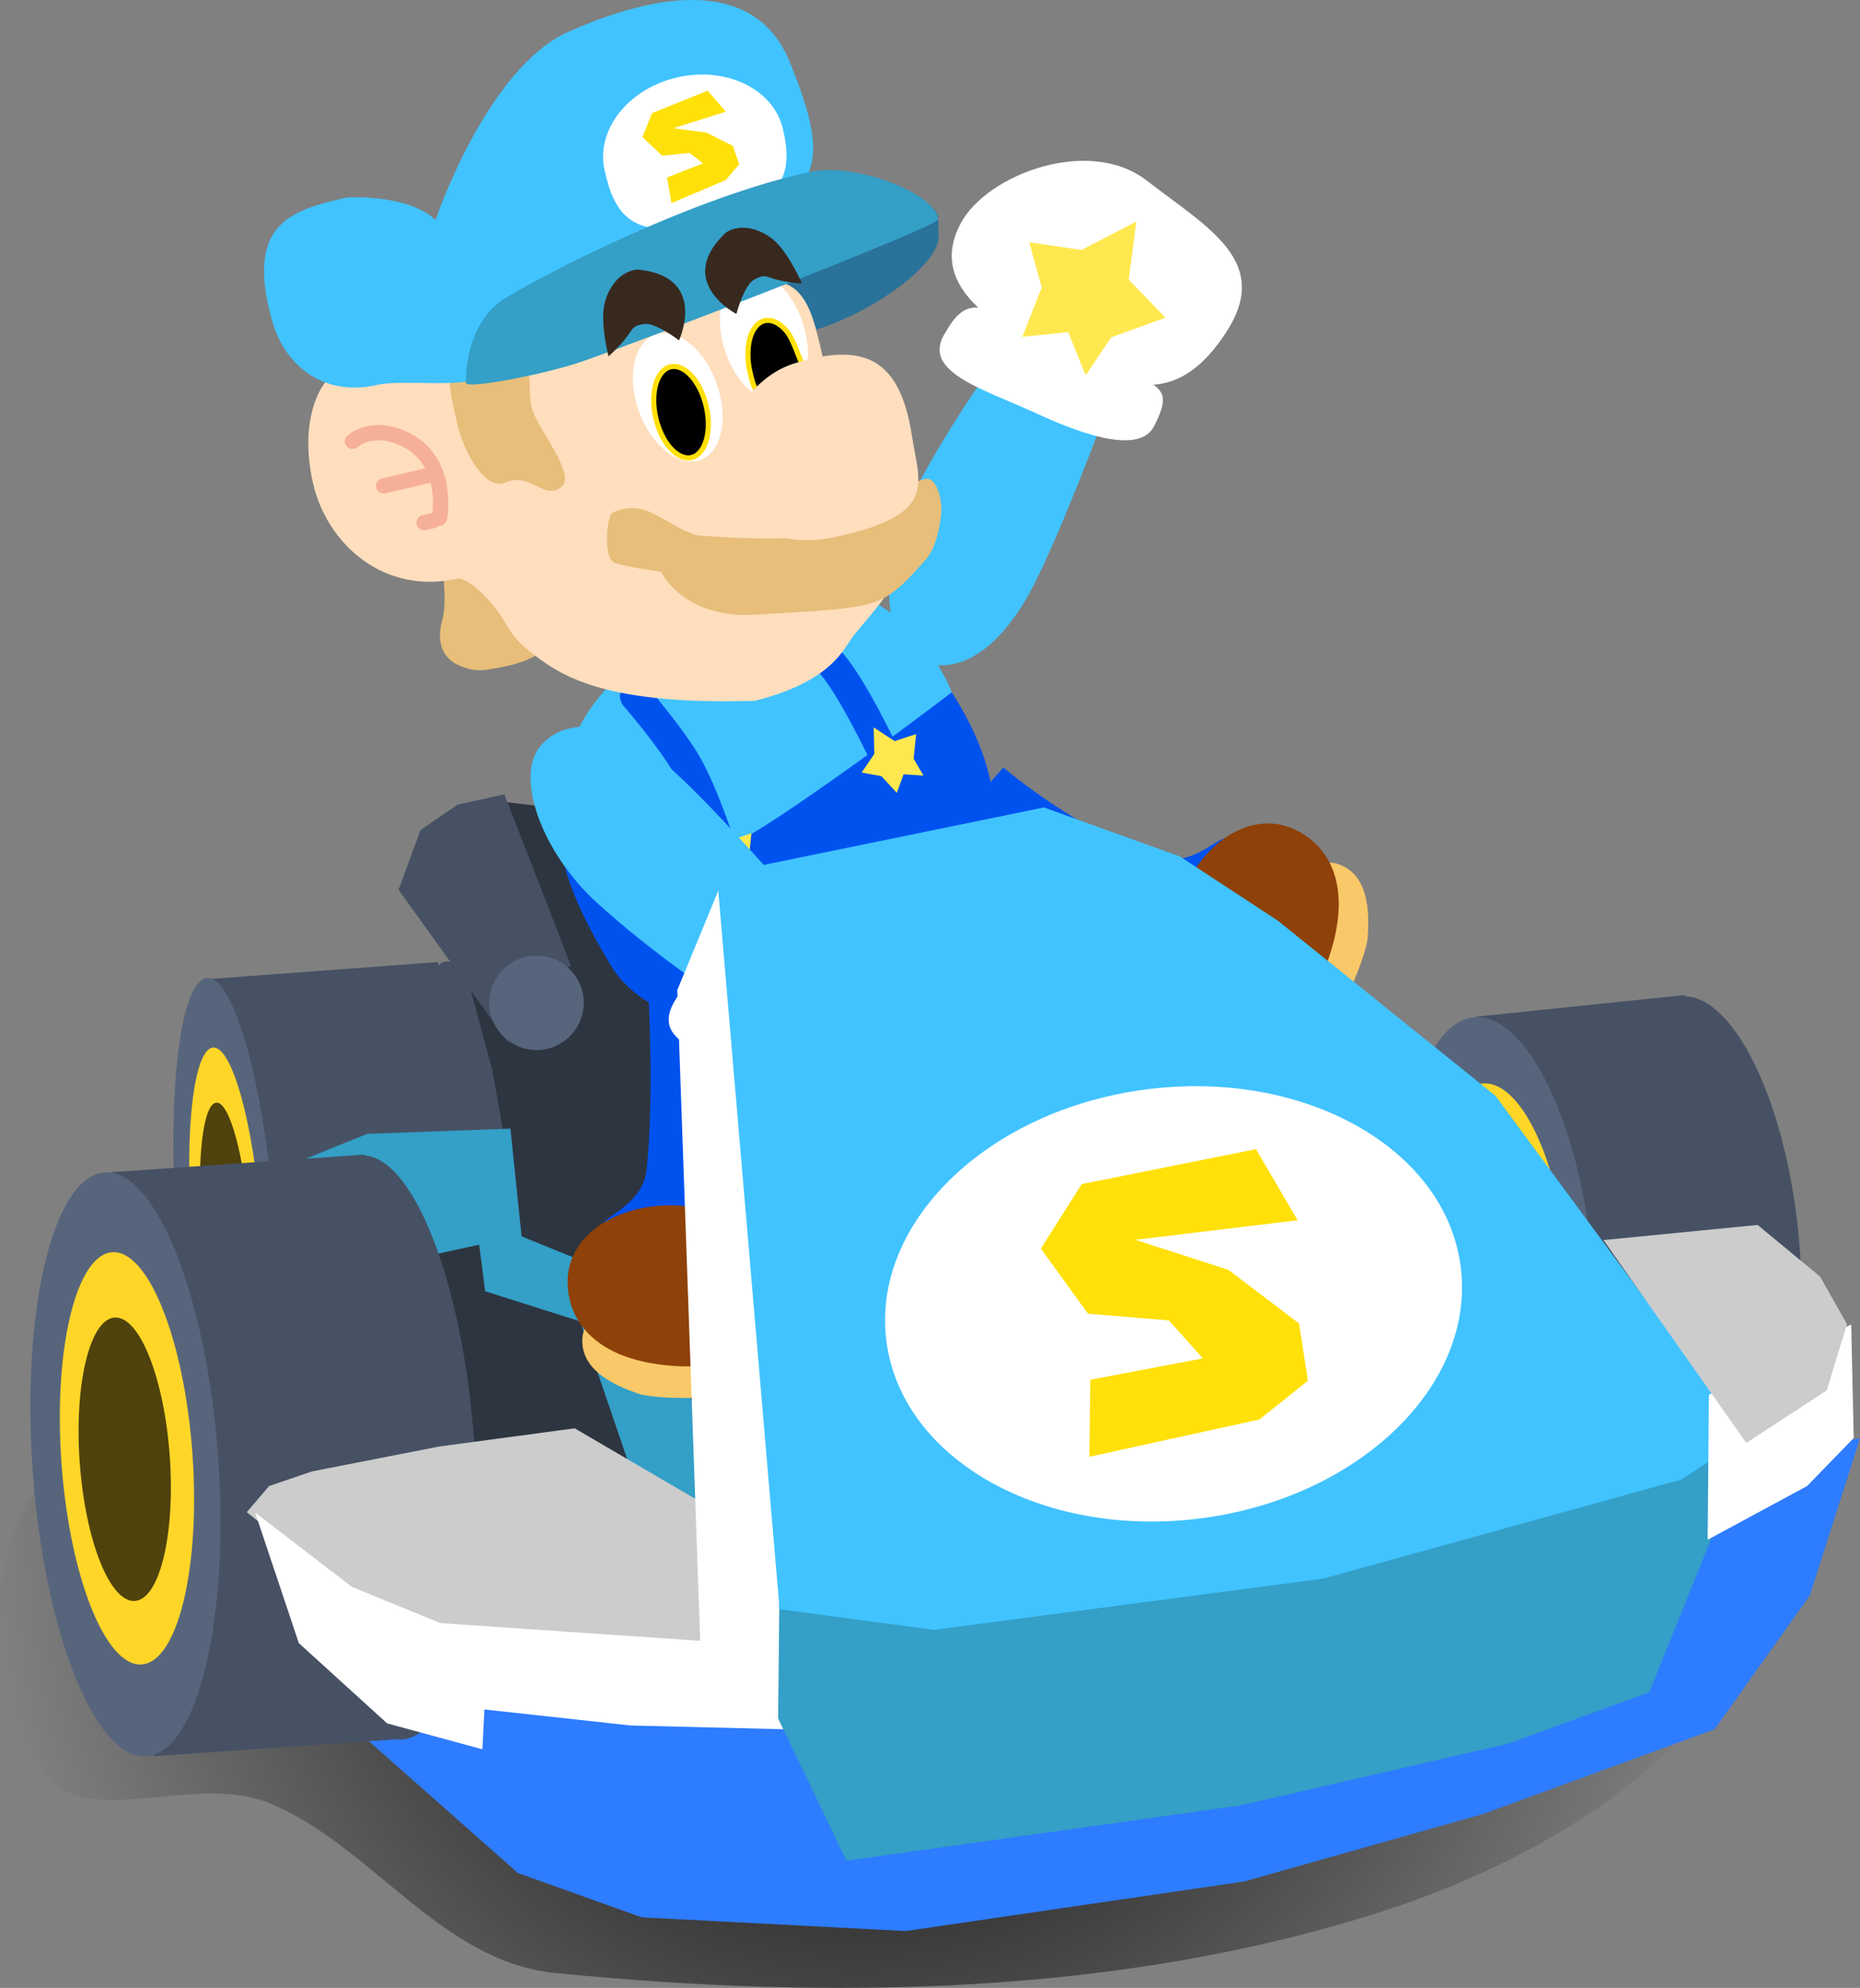 <svg version="1.1" xmlns="http://www.w3.org/2000/svg" xmlns:xlink="http://www.w3.org/1999/xlink" width="182.157" height="194.607" viewBox="0,0,182.157,194.607"><rect x="0" y="0" width="182.157" height="194.607" fill="#808080" stroke="none"/><defs><radialGradient cx="328.513" cy="293.708" r="84.644" gradientUnits="userSpaceOnUse" id="color-1"><stop offset="0" stop-color="#000000"/><stop offset="1" stop-color="#000000" stop-opacity="0"/></radialGradient></defs><g transform="translate(-244.35,-143.634)"><g data-paper-data="{&quot;isPaintingLayer&quot;:true}" fill-rule="nonzero" stroke-linejoin="miter" stroke-miterlimit="10" stroke-dasharray="" stroke-dashoffset="0" style="mix-blend-mode: normal"><g stroke="none" stroke-width="0" stroke-linecap="butt"><g data-paper-data="{&quot;origPos&quot;:null,&quot;origRot&quot;:0}"><path d="M345.502,201.071c-3.393,6.541 -7.771,8.937 -11.343,7.084c-3.572,-1.853 -3.645,-9.867 -0.252,-16.408c3.393,-6.541 7.595,-12.252 7.595,-12.252l10.783,5.437c0,0 -4.054,10.878 -6.783,16.139z" data-paper-data="{&quot;origRot&quot;:0,&quot;origPos&quot;:null}" fill="#41c3ff"/><g data-paper-data="{&quot;origPos&quot;:null}" fill="#ffffff"><path d="M364.353,176.285c-4.341,6.548 -8.723,5.816 -15.175,2.836c-6.453,-2.98 -14.271,-7.025 -10.737,-13.632c2.563,-4.793 12.561,-8.538 18.188,-4.196c6.14,4.738 12.374,7.979 7.725,14.992z" data-paper-data="{&quot;origRot&quot;:0,&quot;origPos&quot;:null}"/><path d="M357.386,185.336c-1.357,2.706 -6.59,1.06 -11.569,-1.247c-4.979,-2.307 -11.109,-3.969 -9.034,-7.647c2.321,-4.115 3.498,-3.259 11.541,0.712c9.162,4.524 11.386,3.548 9.062,8.182z" data-paper-data="{&quot;origRot&quot;:0,&quot;origPos&quot;:null}"/></g></g><path d="M345.145,167.347l5.118,0.759l5.377,-2.784l-0.749,5.689l3.599,3.716l-5.315,1.93l-2.501,3.715l-1.714,-4.223l-4.487,0.459l1.9,-4.841z" data-paper-data="{&quot;origPos&quot;:null,&quot;origRot&quot;:0}" fill="#ffe84f"/></g><g data-paper-data="{&quot;origPos&quot;:null,&quot;index&quot;:null,&quot;origRot&quot;:0}" stroke="none" stroke-width="0" stroke-linecap="butt"><path d="M357.835,227.567c3.308,1.009 5.922,-2.194 6.609,-1.813c2.779,1.541 4.344,3.702 3.943,9.097c-0.497,6.683 -2.64,11.291 -7.813,15.551c-3.523,2.902 -4.208,-1.034 -7.743,-3.921c-1.268,-1.036 -3.032,-2.105 -6.75,-3.869c-4.649,-2.206 -12.448,-8.6 -12.448,-8.6c0,0 1.929,-5.406 3.888,-8.73c1.546,-2.623 5.093,-6.51 5.093,-6.51c0,0 7.573,6.462 15.221,8.796z" data-paper-data="{&quot;origPos&quot;:null}" fill="#0052ef"/><path d="M375.479,228.249c2.771,1.014 3.045,4.312 2.802,7.254c-0.159,1.927 -3.516,10.329 -7.528,13.64c-1.245,1.028 -3.374,1.454 -3.374,1.454c0,0 -0.771,3.778 -1.802,3.389c-0.819,-0.309 -2.226,-0.801 -2.362,-1.753c-0.581,-4.101 2.396,-12.221 3.82,-16.111c1.954,-5.34 5.735,-8.864 8.444,-7.873z" data-paper-data="{&quot;origPos&quot;:null}" fill="#f9c869"/><path d="M372.488,225.635c2.888,2.159 4.019,6.254 1.809,12.291c-2.21,6.036 -8.074,11.212 -8.074,11.212c0,0 -1.37,4.454 -2.523,4.132c-2.388,-0.666 -6.189,-2.011 -5.992,-2.934c0.73,-3.41 0.945,-2.637 1.59,-7.209c0.418,-2.96 -0.519,-8.504 0.508,-11.312c2.21,-6.036 7.926,-9.735 12.681,-6.18z" data-paper-data="{&quot;origPos&quot;:null}" fill="#8e4108"/></g><path d="M323.539,245.591c20.437,-3.657 41.985,6.782 59.926,17.22c13.899,8.085 32.988,20.007 32.438,36.091c-1.11,15.881 -20.864,26.9 -35.963,31.781c-25.781,8.337 -54.232,8.769 -81.225,6.099c-11.246,-1.117 -17.939,-12.482 -27.942,-16.612c-7.578,-3.147 -18.66,3.049 -22.562,-3.446c-5.145,-8.641 -5.641,-22.762 1.531,-29.484c20.501,-19.411 46.374,-36.733 73.797,-41.649z" data-paper-data="{&quot;origPos&quot;:null}" fill="url(#color-1)" stroke="none" stroke-width="1" stroke-linecap="round"/><g data-paper-data="{&quot;origPos&quot;:null}" stroke="none" stroke-linecap="butt"><path d="M288.035,237.752c1.329,-0.099 2.742,2.58 3.948,6.987c1.207,4.407 2.209,10.543 2.718,17.358c0.51,6.815 0.432,13.031 -0.106,17.568c-0.538,4.537 -1.536,7.394 -2.865,7.492c-1.329,0.099 -2.741,-2.58 -3.948,-6.987c-1.207,-4.407 -2.209,-10.543 -2.718,-17.358c-0.51,-6.815 -0.432,-13.031 0.106,-17.568c0.538,-4.537 1.536,-7.394 2.865,-7.492z" fill="#465164" stroke-width="1.106"/><path d="M265.089,239.461l22.165,-1.645l3.746,49.401l-22.165,1.645z" fill="#465164" stroke-width="1.88"/><g><path d="M261.775,246.872c0.538,-4.537 1.536,-7.394 2.865,-7.492c1.329,-0.099 2.741,2.579 3.948,6.987c1.207,4.407 2.209,10.543 2.718,17.358c0.51,6.815 0.432,13.031 -0.106,17.568c-0.538,4.537 -1.536,7.394 -2.865,7.492c-1.329,0.099 -2.741,-2.58 -3.948,-6.987c-1.207,-4.407 -2.209,-10.543 -2.718,-17.358c-0.51,-6.815 -0.432,-13.031 0.106,-17.568z" fill="#57657c" stroke-width="1.106"/><path d="M265.22,246.187c0.938,-0.07 1.935,1.821 2.787,4.932c0.852,3.111 1.559,7.442 1.919,12.253c0.36,4.811 0.305,9.199 -0.075,12.401c-0.38,3.202 -1.084,5.219 -2.023,5.289c-0.938,0.07 -1.935,-1.821 -2.787,-4.932c-0.852,-3.111 -1.559,-7.442 -1.919,-12.253c-0.36,-4.811 -0.305,-9.198 0.075,-12.401c0.38,-3.202 1.084,-5.219 2.023,-5.289z" fill="#ffd628" stroke-width="0.781"/><g fill="#4f420c" stroke-width="0.537"><path d="M265.536,251.58c0.645,-0.048 1.33,1.252 1.916,3.391c0.586,2.139 1.072,5.116 1.319,8.424c0.247,3.307 0.21,6.324 -0.051,8.526c-0.261,2.202 -0.745,3.588 -1.391,3.636c-0.645,0.048 -1.33,-1.252 -1.916,-3.391c-0.586,-2.139 -1.072,-5.116 -1.319,-8.424c-0.247,-3.307 -0.21,-6.324 0.051,-8.526c0.261,-2.202 0.745,-3.588 1.391,-3.636z"/></g></g></g><path d="M284.551,256.316l9.454,0.203l-1.431,-8.099l-3.108,-11.478l4.266,-14.799l12.475,1.471l4.476,12.866l22.057,50.734l-26.558,8.209l-25.967,0.791z" data-paper-data="{&quot;origPos&quot;:null}" fill="#2d3540" stroke="none" stroke-width="1.086" stroke-linecap="round"/><g data-paper-data="{&quot;origPos&quot;:null}" stroke="none" stroke-width="1.086"><path d="M283.383,230.741l2.156,-5.855l3.627,-2.487l4.579,-0.997l6.535,16.8l-4.826,1.807l-1.324,5.693z" fill="#465164" stroke-linecap="round"/><path d="M297.138,237.189c1.274,0.066 2.401,0.643 3.193,1.523c0.793,0.879 1.25,2.06 1.184,3.334c-0.066,1.274 -0.643,2.401 -1.523,3.193c-0.879,0.793 -2.06,1.25 -3.334,1.184c-1.274,-0.066 -2.401,-0.643 -3.193,-1.523c-0.793,-0.879 -1.25,-2.06 -1.184,-3.334c0.066,-1.274 0.643,-2.401 1.523,-3.193c0.879,-0.793 2.06,-1.25 3.334,-1.184z" fill="#57657c" stroke-linecap="butt"/></g><path d="M396.227,289.043l30.28,-4.6l-4.914,15.383l-9.322,13.096l-22.653,8.289l-23.388,6.604l-33.174,4.862l-25.856,-1.343l-12.121,-4.333l-17.312,-15.302l-7.031,-15.18l57.096,9.961z" data-paper-data="{&quot;origPos&quot;:null}" fill="#2e7cff" stroke="none" stroke-width="1.086" stroke-linecap="round"/><path d="M267.707,259.735l12.611,-5.106l14.018,-0.507l1.098,10.551l5.239,2.124l5.565,3.787l4.659,5.386l4.083,16.467l-8.805,-4.778l-5,-14.663l-9.312,-2.953l-0.586,-4.557l-18.314,3.987z" data-paper-data="{&quot;origPos&quot;:null}" fill="#349fc7" stroke="none" stroke-width="1.086" stroke-linecap="round"/><g data-paper-data="{&quot;origPos&quot;:null}" stroke="none" stroke-linecap="butt"><path d="M408.879,241.176c2.51,-0.26 5.063,2.181 7.158,6.334c2.095,4.154 3.733,10.02 4.415,16.611c0.682,6.59 0.282,12.668 -0.918,17.163c-1.2,4.495 -3.198,7.407 -5.708,7.667c-2.51,0.26 -5.063,-2.181 -7.158,-6.334c-2.095,-4.154 -3.733,-10.02 -4.415,-16.611c-0.682,-6.59 -0.282,-12.668 0.918,-17.163c1.2,-4.495 3.198,-7.407 5.708,-7.667z" fill="#465164" stroke-width="1.527"/><path d="M388.857,243.166l20.475,-2.12l4.947,47.775l-20.475,2.12z" fill="#465164" stroke-width="1.76"/><path d="M388.646,243.233c2.51,-0.26 5.063,2.181 7.158,6.334c2.095,4.154 3.733,10.02 4.415,16.611c0.682,6.59 0.282,12.668 -0.918,17.163c-1.2,4.495 -3.198,7.407 -5.708,7.667c-2.51,0.26 -5.063,-2.181 -7.158,-6.334c-2.095,-4.154 -3.733,-10.02 -4.415,-16.611c-0.682,-6.59 -0.282,-12.668 0.918,-17.163c1.2,-4.495 3.198,-7.407 5.708,-7.667z" fill="#57657c" stroke-width="1.527"/><g fill="#ffd628" stroke-width="1.078"><path d="M385.49,255.114c0.847,-3.173 2.258,-5.228 4.029,-5.412c1.772,-0.183 3.574,1.539 5.053,4.471c1.479,2.932 2.635,7.073 3.117,11.725c0.482,4.652 0.199,8.942 -0.648,12.115c-0.847,3.173 -2.258,5.228 -4.03,5.412c-1.772,0.184 -3.574,-1.539 -5.053,-4.471c-1.479,-2.932 -2.635,-7.073 -3.117,-11.725c-0.482,-4.652 -0.199,-8.942 0.648,-12.115z"/></g><g fill="#4f420c" stroke-width="0.741"><path d="M389.844,255.057c1.218,-0.126 2.457,1.058 3.474,3.074c1.017,2.016 1.812,4.863 2.143,8.061c0.331,3.198 0.137,6.148 -0.445,8.329c-0.582,2.181 -1.552,3.594 -2.77,3.721c-1.218,0.126 -2.457,-1.058 -3.474,-3.074c-1.017,-2.016 -1.812,-4.863 -2.143,-8.061c-0.331,-3.198 -0.137,-6.148 0.445,-8.329c0.582,-2.181 1.552,-3.594 2.77,-3.721z"/></g></g><g data-paper-data="{&quot;origPos&quot;:null}" stroke="none" stroke-linecap="butt"><path d="M279.653,256.75c2.506,-0.175 5.007,2.87 7.022,7.93c2.015,5.06 3.543,12.137 4.106,20.023c0.564,7.887 0.057,15.105 -1.218,20.394c-1.275,5.289 -3.318,8.65 -5.824,8.825c-2.506,0.174 -5.007,-2.87 -7.022,-7.93c-2.015,-5.06 -3.543,-12.137 -4.106,-20.023c-0.564,-7.887 -0.057,-15.105 1.218,-20.394c1.275,-5.289 3.318,-8.65 5.824,-8.825z" fill="#465164" stroke-width="1.621"/><path d="M255.331,258.383l24.683,-1.719l4.12,57.17l-24.683,1.719z" fill="#465164" stroke-width="2.112"/><g><path d="M254.59,258.405c2.506,-0.175 5.007,2.87 7.022,7.93c2.015,5.06 3.543,12.137 4.106,20.023c0.564,7.887 0.057,15.105 -1.218,20.394c-1.275,5.289 -3.318,8.65 -5.824,8.825c-2.506,0.174 -5.007,-2.87 -7.022,-7.93c-2.015,-5.06 -3.543,-12.137 -4.106,-20.023c-0.564,-7.887 -0.057,-15.105 1.218,-20.394c1.275,-5.289 3.318,-8.65 5.824,-8.825z" fill="#57657c" stroke-width="1.621"/><path d="M251.23,272.45c0.9,-3.734 2.342,-6.106 4.111,-6.229c1.769,-0.123 3.534,2.026 4.956,5.598c1.422,3.572 2.501,8.567 2.899,14.134c0.398,5.567 0.04,10.662 -0.86,14.396c-0.9,3.734 -2.342,6.106 -4.111,6.229c-1.769,0.123 -3.534,-2.026 -4.956,-5.598c-1.422,-3.572 -2.501,-8.567 -2.899,-14.134c-0.398,-5.567 -0.04,-10.662 0.86,-14.396z" fill="#ffd628" stroke-width="1.144"/><g fill="#4f420c" stroke-width="0.787"><path d="M252.748,276.898c0.619,-2.567 1.61,-4.198 2.826,-4.283c1.216,-0.085 2.43,1.393 3.408,3.849c0.978,2.456 1.719,5.89 1.993,9.717c0.274,3.827 0.028,7.33 -0.591,9.897c-0.619,2.567 -1.61,4.198 -2.827,4.283c-1.216,0.085 -2.43,-1.393 -3.408,-3.849c-0.978,-2.456 -1.719,-5.89 -1.993,-9.717c-0.273,-3.827 -0.027,-7.33 0.591,-9.897z"/></g></g></g><path d="M268.518,291.67l2.191,-2.561l4.189,-1.429l12.472,-2.439l13.261,-1.781l11.982,7.001l0.712,14.029l-26.451,-1.785l-9.863,-4.216z" data-paper-data="{&quot;origPos&quot;:null}" fill="#cccccc" stroke="none" stroke-width="1.086" stroke-linecap="round"/><g data-paper-data="{&quot;origPos&quot;:null,&quot;origRot&quot;:0,&quot;index&quot;:null}"><path d="M337.801,211.79c8.481,13.604 2.049,22.766 -7.818,28.667c-9.867,5.901 -21.897,4.241 -25.845,-2.361c-4.283,-7.162 -6.836,-13.376 -4.038,-21.238c2.085,-5.858 8.966,-7.817 14.302,-11.008c9.867,-5.901 15.086,-7.394 23.399,5.941z" data-paper-data="{&quot;origPos&quot;:null}" fill="#0052ef" stroke="none" stroke-width="0" stroke-linecap="butt"/><path d="M325.541,201.139c8.641,1.235 12.027,10.261 12.027,10.261c0,0 -10.426,7.999 -18.169,12.982c-7.102,4.571 -15.874,6.494 -15.874,6.494c0,0 -6.001,-8.58 -2.906,-15.162c2.025,-4.307 5.389,-7.332 10.214,-10.377c4.825,-3.045 11.05,-4.721 14.708,-4.199z" data-paper-data="{&quot;origPos&quot;:null}" fill="#41c3ff" stroke="none" stroke-width="0" stroke-linecap="butt"/><path d="M320.341,203.083c0,0 4.048,3.613 5.927,6.117c2.413,3.217 5.532,10.106 5.532,10.106" data-paper-data="{&quot;origPos&quot;:null,&quot;origRot&quot;:0}" fill="none" stroke="#0052ef" stroke-width="3" stroke-linecap="round"/><path d="M306.565,211.77c0,0 3.548,4.105 5.088,6.83c1.978,3.501 4.182,10.736 4.182,10.736" data-paper-data="{&quot;origPos&quot;:null}" fill="none" stroke="#0052ef" stroke-width="3" stroke-linecap="round"/><path d="M328.733,219.265l1.248,-1.833l-0.071,-2.594l2.055,1.351l2.105,-0.695l-0.247,2.411l0.967,1.658l-1.949,-0.127l-0.66,1.817l-1.513,-1.636z" data-paper-data="{&quot;origPos&quot;:null}" fill="#ffe84f" stroke="none" stroke-width="0" stroke-linecap="butt"/></g><path d="M312.601,228.981l1.248,-1.833l-0.071,-2.594l2.055,1.351l2.105,-0.695l-0.247,2.411l0.967,1.658l-1.949,-0.127l-0.66,1.817l-1.513,-1.636z" data-paper-data="{&quot;origPos&quot;:null}" fill="#ffe84f" stroke="none" stroke-width="0" stroke-linecap="butt"/><g data-paper-data="{&quot;origPos&quot;:null}" stroke="none" stroke-width="0" stroke-linecap="butt"><path d="M307.73,238.749c0,0 4.001,-1.411 7.936,-1.189c3.976,0.267 7.975,1.089 7.975,1.089c0,0 2.269,9.463 2.476,14.604c0.165,4.112 0.458,6.154 0.914,7.727c1.271,4.384 4.623,6.557 0.572,8.66c-5.947,3.088 -11.026,3.254 -17.369,1.092c-5.12,-1.745 -6.495,-4.032 -6.823,-7.193c-0.081,-0.781 3.89,-1.93 4.258,-5.369c0.851,-7.95 0.061,-19.421 0.061,-19.421z" data-paper-data="{&quot;origPos&quot;:null}" fill="#0052ef"/><path d="M301.381,274.67c0.15,-2.881 4.874,-4.977 10.552,-4.682c4.136,0.215 12.774,0.659 16.318,2.801c0.824,0.498 0.724,1.985 0.687,2.86c-0.046,1.102 -3.824,0.33 -3.824,0.33c0,0 -1.226,1.791 -2.66,2.534c-4.618,2.392 -13.664,2.188 -15.499,1.579c-2.801,-0.929 -5.728,-2.474 -5.575,-5.421z" data-paper-data="{&quot;origPos&quot;:null}" fill="#f9c869"/><path d="M300.148,270.894c-1.406,-5.768 4.237,-9.578 10.657,-9.244c2.985,0.155 7.719,3.19 10.606,3.966c4.459,1.198 3.832,0.698 7.255,1.363c0.927,0.18 0.674,4.205 0.351,6.662c-0.156,1.187 -4.791,0.701 -4.791,0.701c0,0 -7.06,3.367 -13.48,3.033c-6.419,-0.333 -9.744,-2.979 -10.598,-6.482z" data-paper-data="{&quot;origPos&quot;:null}" fill="#8e4108"/></g><g data-paper-data="{&quot;origPos&quot;:null,&quot;index&quot;:null,&quot;origRot&quot;:0}" stroke="none" stroke-width="0" stroke-linecap="butt"><path d="M297.37,216.558c2.706,-2.978 7.644,-2.253 13.098,2.702c4.387,3.985 11.967,12.778 11.967,12.778l-8.223,8.845c0,0 -5.924,-3.896 -11.378,-8.851c-5.454,-4.955 -8.169,-12.496 -5.463,-15.474z" data-paper-data="{&quot;origRot&quot;:0,&quot;origPos&quot;:null}" fill="#41c3ff"/><g data-paper-data="{&quot;origPos&quot;:null}" fill="#ffffff"><path d="M336.755,235.953c6.795,4.961 2.076,10.165 -2.036,16.741c-3.768,6.026 -14.444,5.987 -18.513,2.384c-5.608,-4.968 0.318,-11.477 5.333,-16.513c5.015,-5.036 8.871,-7.244 15.216,-2.612z" data-paper-data="{&quot;origRot&quot;:0,&quot;origPos&quot;:null}"/><path d="M316.662,235.074c3.867,-3.893 8.202,-7.254 10.415,-5.188c3.789,3.538 1.365,3.395 -5.655,10.82c-6.162,6.518 -6.969,7.73 -10.575,4.677c-3.223,-2.728 1.948,-6.416 5.815,-10.309z" data-paper-data="{&quot;origRot&quot;:0,&quot;origPos&quot;:null}"/></g></g><path d="M273.614,304.486l-4.275,-12.773l9.498,7.283l8.664,3.536l25.424,1.732l-2.248,-63.697l4.237,-10.274l6.333,68.23l-0.13,14.397l-15.001,-0.368l-14.322,-1.567l-0.202,3.899l-9.333,-2.542z" data-paper-data="{&quot;origPos&quot;:null}" fill="#ffffff" stroke="none" stroke-width="1.086" stroke-linecap="round"/><path d="M320.758,292.12l95.035,-7.41l-9.919,24.588l-13.842,5.042l-26.24,6.045l-38.552,5.405l-6.684,-13.927z" data-paper-data="{&quot;origPos&quot;:null}" fill="#349fc7" stroke="none" stroke-width="1.086" stroke-linecap="round"/><path d="M314.558,229.246l32.028,-6.567l13.331,4.808l9.552,6.257l21.331,17.157l24.604,33.377l-6.391,4.195l-35.072,9.701l-38.121,5.016l-15.122,-2.02z" data-paper-data="{&quot;origPos&quot;:null}" fill="#41c3ff" stroke="none" stroke-width="1.086" stroke-linecap="round"/><path d="M356.528,250.292c7.757,-1.018 15.094,0.411 20.683,3.543c5.588,3.131 9.427,7.964 10.186,13.753c0.76,5.789 -1.703,11.449 -6.294,15.916c-4.592,4.467 -11.312,7.741 -19.069,8.758c-7.757,1.018 -15.094,-0.411 -20.683,-3.543c-5.588,-3.131 -9.427,-7.964 -10.186,-13.753c-0.76,-5.789 1.703,-11.45 6.294,-15.916c4.592,-4.467 11.312,-7.741 19.069,-8.758z" data-paper-data="{&quot;origPos&quot;:null}" fill="#ffffff" stroke="none" stroke-width="1.086" stroke-linecap="round"/><path d="M336.266,166.706c0.222,2.809 -7.086,8.126 -13.464,9.603c-5.139,1.19 -4.985,-3.94 -5.589,-6.55c-0.604,-2.609 9.6,-4.372 14.739,-5.562c5.139,-1.19 4.17,0.69 4.314,2.508z" data-paper-data="{&quot;origPos&quot;:null}" fill="#297299" stroke="none" stroke-width="0" stroke-linecap="butt"/><path d="M289.324,208.783c-1.575,-0.667 -2.279,-2.215 -1.668,-4.422c0.709,-2.56 -0.588,-6.062 0.987,-5.395c0,0 5.347,-0.467 6.226,1.512c0,0 3.569,5.476 2.895,6.64c0,0 -1.056,1.241 -4.418,1.854c-1.821,0.332 -2.447,0.478 -4.021,-0.189z" data-paper-data="{&quot;origRot&quot;:0,&quot;origPos&quot;:null}" fill="#e7be7a" stroke="none" stroke-width="0" stroke-linecap="butt"/><path d="M287.67,179.678c3.255,0.006 26.3,-7.724 30.501,-8.453c6.215,-1.079 5.801,4.852 7.653,10.882c2.13,6.933 7.788,9.005 6.852,16.197c-0.361,2.773 -2.963,5.348 -4.713,7.53c-0.993,1.237 -1.994,4.459 -9.679,6.406c-14.166,0.436 -18.756,-2.238 -21.69,-4.555c-2.981,-2.17 -2.206,-3.284 -5.276,-6.199c-0.941,-0.893 -1.897,-1.265 -2.037,-1.233c-7.423,1.719 -12.924,-3.469 -14.266,-9.267c-1.342,-5.798 0.219,-11.112 4.37,-12.073c4.151,-0.961 7.153,0.764 8.285,0.767z" data-paper-data="{&quot;origPos&quot;:null}" fill="#ffdebd" stroke="none" stroke-width="0" stroke-linecap="butt"/><path d="M323.023,175.42c1.062,3.441 0.195,6.765 -1.938,7.423c-2.133,0.658 -4.723,-1.598 -5.785,-5.039c-1.062,-3.441 -0.195,-6.764 1.938,-7.423c2.133,-0.658 4.723,1.598 5.785,5.039z" data-paper-data="{&quot;origPos&quot;:null,&quot;origRot&quot;:0}" fill="#ffffff" stroke="none" stroke-width="0" stroke-linecap="butt"/><path d="M296.418,183.553c0.432,1.867 4.423,6.536 2.933,7.741c-1.734,1.402 -3.023,-1.513 -5.525,-0.418c-1.859,0.813 -3.983,-2.684 -4.715,-5.847c-0.732,-3.163 -1.453,-6.224 0.505,-6.754c8.246,-2.232 6.071,2.115 6.803,5.277z" data-paper-data="{&quot;origPos&quot;:null}" fill="#e7be7a" stroke="none" stroke-width="0" stroke-linecap="butt"/><path d="M314.53,181.161c1.215,3.39 0.498,6.749 -1.603,7.502c-2.101,0.753 -4.789,-1.384 -6.005,-4.775c-1.215,-3.39 -0.498,-6.749 1.603,-7.502c2.101,-0.753 4.789,1.384 6.005,4.775z" data-paper-data="{&quot;origPos&quot;:null,&quot;origRot&quot;:0}" fill="#ffffff" stroke="none" stroke-width="0" stroke-linecap="butt"/><path d="M310.018,179.546c0.681,-0.158 1.414,0.197 2.047,0.896c0.633,0.7 1.166,1.745 1.45,2.97c0.284,1.225 0.263,2.398 0.003,3.305c-0.261,0.907 -0.763,1.547 -1.445,1.705c-0.681,0.158 -1.414,-0.197 -2.047,-0.896c-0.633,-0.7 -1.167,-1.745 -1.45,-2.97c-0.284,-1.225 -0.263,-2.398 -0.003,-3.305c0.261,-0.907 0.763,-1.547 1.445,-1.705z" fill="#000000" stroke="#ffe008" stroke-width="0.5" stroke-linecap="butt"/><path d="M319.238,175.033c0.681,-0.158 1.414,0.197 2.047,0.896c0.633,0.7 1.036,1.95 1.45,2.97c0.149,0.372 0.386,0.908 0.191,1.313c-0.25,0.493 -0.776,0.823 -1.249,1.119c-0.856,0.394 -1.795,1.198 -2.69,0.924c-0.788,-0.255 -0.991,-1.383 -1.191,-2.213c-0.258,-1.072 -0.263,-2.398 -0.003,-3.305c0.261,-0.907 0.763,-1.547 1.445,-1.705z" fill="#000000" stroke="#ffe008" stroke-width="0.5" stroke-linecap="round"/><path d="M321.69,149.698c4.192,10.301 2.265,11.388 -2.69,16.143c-7.22,6.929 -18.409,8.455 -26.457,14.401c-2.113,1.561 -8.672,0.475 -11.232,1.068c-5.236,1.212 -9.056,-1.846 -10.304,-6.253c-2.753,-9.72 2.079,-10.879 7.314,-12.091c0,0 5.983,-0.379 8.681,2.217c0,0 4.996,-14.897 13.073,-18.465c10.397,-4.592 18.605,-4.418 21.615,2.979z" data-paper-data="{&quot;origPos&quot;:null}" fill="#41c3ff" stroke="none" stroke-width="0" stroke-linecap="butt"/><path d="M321.031,156.28c0.906,3.914 0.54,7.101 -7.092,9.108c-8.058,2.119 -9.468,-1.151 -10.374,-5.065c-0.906,-3.914 2.269,-7.992 7.092,-9.108c4.823,-1.117 9.468,1.151 10.374,5.065z" data-paper-data="{&quot;origPos&quot;:null}" fill="#ffffff" stroke="none" stroke-width="0" stroke-linecap="butt"/><path d="M336.204,165.136c-0.001,0.648 -27.085,11.173 -34.73,13.847c-3.715,1.3 -11.499,2.781 -11.498,2.134c0.003,-2.394 0.641,-6.367 4.014,-8.396c4.076,-2.452 18.316,-9.806 29.671,-12.253c4.642,-1 12.546,2.273 12.543,4.667z" data-paper-data="{&quot;origPos&quot;:null}" fill="#349fc7" stroke="none" stroke-width="0" stroke-linecap="butt"/><path d="M310.114,163.514l-0.438,-2.507l3.525,-1.378l-1.332,-1.026l-2.671,0.276l-1.926,-1.827l0.933,-2.342l5.449,-2.197l1.782,2.054l-5.149,1.623l3.211,0.411l2.614,1.31l0.636,1.804l-1.337,1.552z" data-paper-data="{&quot;origPos&quot;:null,&quot;origRot&quot;:0}" fill="#ffe008" stroke="none" stroke-width="0" stroke-linecap="butt"/><path d="M329.757,202.669c-2.27,0.678 -5.736,0.781 -11.313,1.138c-7.23,0.462 -9.352,-4.205 -9.352,-4.205c0,0 -2.831,-0.349 -4.472,-0.831c-1.285,-0.377 -0.844,-4.706 -0.259,-4.965c3.403,-1.505 5.19,1.387 8.268,2.231c0,0 9.847,0.894 14.065,-0.339c0,0 6.152,-4.826 8.324,-5.18c1.077,-0.175 1.598,2.046 1.524,3.246c0,0 -0.232,3.221 -1.509,4.627c-1.277,1.406 -3.005,3.601 -5.275,4.278z" data-paper-data="{&quot;origPos&quot;:null}" fill="#e7be7a" stroke="none" stroke-width="0" stroke-linecap="butt"/><path d="M333.653,186.267c0.739,4.82 2.651,7.777 -7.683,9.98c-4.762,1.016 -10.011,-0.893 -10.984,-5.093c-0.972,-4.2 2.403,-10.444 7.048,-11.907c6.767,-2.132 10.436,-0.691 11.618,7.021z" data-paper-data="{&quot;origPos&quot;:null}" fill="#ffdebd" stroke="none" stroke-width="0" stroke-linecap="butt"/><path d="M278.863,186.842c0,0 1.835,-1.729 5.034,-0.261c4.589,2.106 3.492,7.768 3.492,7.768" data-paper-data="{&quot;origPos&quot;:null}" fill="none" stroke="#f6b09a" stroke-width="1.5" stroke-linecap="round"/><path d="M286.213,190.204l-4.295,0.994" data-paper-data="{&quot;origPos&quot;:null}" fill="none" stroke="#f6b09a" stroke-width="1.5" stroke-linecap="round"/><path d="M285.878,194.806l0.92,-0.213" data-paper-data="{&quot;origPos&quot;:null}" fill="none" stroke="#f6b09a" stroke-width="1.5" stroke-linecap="round"/><path d="M307.409,175.357c-1.041,0.17 -1.012,0.317 -1.618,1.181c-0.625,0.891 -1.846,1.984 -1.846,1.984c0,0 -0.722,-2.78 -0.468,-4.742c0.172,-1.332 1.196,-3.561 3.309,-3.761c6.976,0.663 4.064,6.934 4.064,6.934c0,0 -2.344,-1.801 -3.44,-1.595z" data-paper-data="{&quot;origPos&quot;:null,&quot;origRot&quot;:0}" fill="#38291e" stroke="none" stroke-width="0" stroke-linecap="butt"/><path d="M318.215,171.007c-0.994,0.507 -1.748,3.365 -1.748,3.365c0,0 -6.138,-3.182 -1.023,-7.972c1.795,-1.133 3.968,0.004 4.918,0.953c1.4,1.398 2.529,4.039 2.529,4.039c0,0 -1.635,-0.119 -2.674,-0.441c-1.007,-0.313 -1.075,-0.447 -2.002,0.055z" data-paper-data="{&quot;origPos&quot;:null,&quot;index&quot;:null,&quot;origRot&quot;:0}" fill="#38291e" stroke="none" stroke-width="0" stroke-linecap="butt"/><path d="M351.038,286.246l0.092,-7.543l11.022,-2.089l-3.32,-3.717l-7.93,-0.656l-4.614,-6.374l3.996,-6.312l17.073,-3.423l4.07,6.958l-15.885,1.917l9.131,2.95l6.9,5.242l0.867,5.601l-4.742,3.792z" data-paper-data="{&quot;origPos&quot;:null,&quot;origRot&quot;:0}" fill="#ffe008" stroke="none" stroke-width="0" stroke-linecap="butt"/><path d="M411.708,280.176l13.938,-6.889l0.245,11.124l-4.565,4.701l-9.738,5.256z" data-paper-data="{&quot;origPos&quot;:null}" fill="#ffffff" stroke="none" stroke-width="1.086" stroke-linecap="round"/><path d="M401.383,265.031l15.097,-1.479l6.116,5.05l2.638,4.664l-1.983,6.481l-7.88,5.146z" data-paper-data="{&quot;origPos&quot;:null}" fill="#cccccc" stroke="none" stroke-width="1.086" stroke-linecap="round"/></g></g></svg>